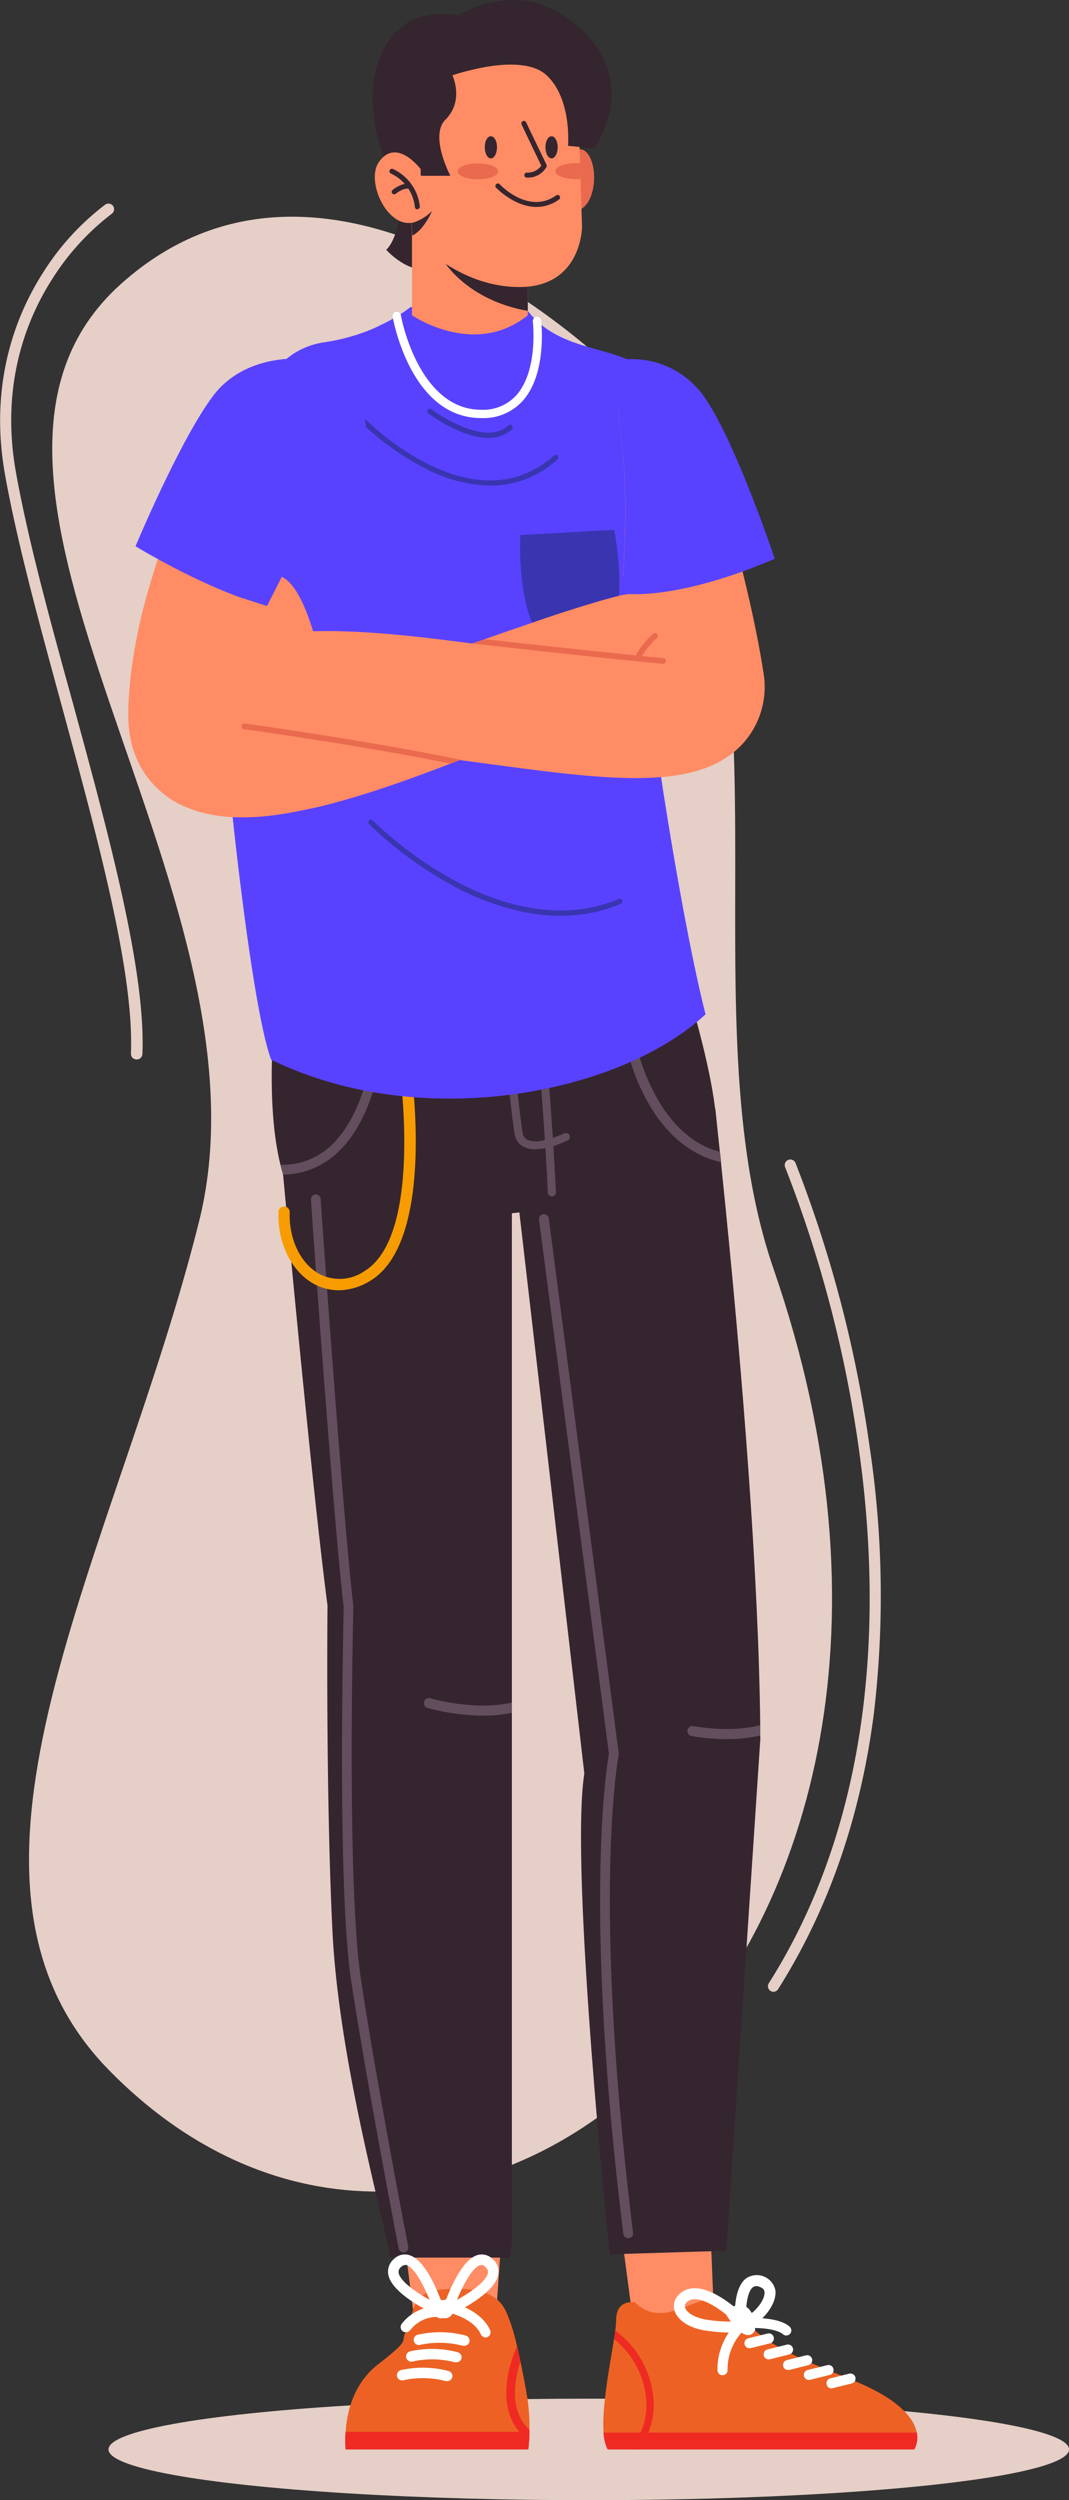 <svg xmlns="http://www.w3.org/2000/svg" viewBox="0 0 190.59 445.71"><rect x="0" y="0" width="190.59" height="445.71" fill="#333333" stroke="none"/><defs><style>.cls-1{fill:#e5cfc7;}.cls-2{fill:#ff8c64;}.cls-3{fill:#ed6224;}.cls-4{fill:#ee2a23;}.cls-5{fill:#fff;}.cls-6{fill:#35252f;}.cls-7{fill:#634e5d;}.cls-8{fill:#f79c00;}.cls-9{fill:#5942ff;}.cls-10{fill:#3935b1;}.cls-11{fill:#ea6a4f;}</style></defs><g id="Слой_2" data-name="Слой 2"><g id="OBJECTS"><ellipse class="cls-1" cx="104.97" cy="436.66" rx="85.63" ry="9.05"/><path class="cls-1" d="M110.31,66.9S59.93,16.13,21.51,50.67c-38.81,34.9,28.72,107.93,14,167s-49.87,116.69-16.2,151.25C80.51,431.67,181,351,137.92,226.22,121,177.26,145.67,105.73,110.31,66.9Z"/><path class="cls-1" d="M24.34,188.87h0a1,1,0,0,1-1-1c.61-14.55-6-38.64-12.32-62C6.89,110.75,3,96.45.86,84.42-2,68.05,3,55.9,7.69,48.58A45.76,45.76,0,0,1,18.77,36.47a1,1,0,1,1,1.14,1.65A44.37,44.37,0,0,0,9.32,49.73c-4.49,7-9.27,18.65-6.5,34.34C4.94,96,8.83,110.26,13,125.36c6.39,23.45,13,47.7,12.39,62.55A1,1,0,0,1,24.34,188.87Z"/><path class="cls-1" d="M137.92,355.08a1,1,0,0,1-.54-.15,1,1,0,0,1-.31-1.38c20-31.63,19.75-69.47,16-95.64A221.64,221.64,0,0,0,140,208.13a1,1,0,1,1,1.84-.78A224.07,224.07,0,0,1,155,257.62a178.8,178.8,0,0,1,.82,47.68c-2.35,18.52-8.11,35.11-17.1,49.32A1,1,0,0,1,137.92,355.08Z"/><polygon class="cls-2" points="72.47 402.49 73.9 413.82 88.36 413.82 89.19 401.89 72.47 402.49"/><polygon class="cls-2" points="111.12 400.65 112.88 413.82 127.33 413.82 126.78 400.26 111.12 400.65"/><path class="cls-3" d="M163,436.66H108.33a7.59,7.59,0,0,1-.72-3c-.34-4.62,1.13-12,1.86-16.66.09-.54.16-1,.22-1.51a16.22,16.22,0,0,0,.16-1.9c0-3.8,3.36-3.15,3.36-3.15,5.54,5.43,11.8-2.71,15.46,0,0,0,1.58,1.13,5.92,5s11.72,6.49,18,9.12c8.11,3.39,10.41,6.78,10.86,9.11A4.31,4.31,0,0,1,163,436.66Z"/><path class="cls-4" d="M163,436.66H108.33a7.59,7.59,0,0,1-.72-3h55.85A4.31,4.31,0,0,1,163,436.66Z"/><path class="cls-5" d="M129.49,412.68s1-2.39,3.14-1.63,2,4.34,2,4.34S133.28,418.65,129.49,412.68Z"/><path class="cls-5" d="M128.82,423.43a.9.9,0,0,1-.9-.9,11.46,11.46,0,0,1,3.54-8.49.9.9,0,1,1,1.16,1.37,9.72,9.72,0,0,0-2.9,7.12A.9.9,0,0,1,128.82,423.43Z"/><path class="cls-5" d="M140.18,416.35a.87.87,0,0,1-.6-.23c-1.14-1-4.5-1.2-6.35-1.08a.9.9,0,1,1-.12-1.8c.57,0,5.6-.3,7.67,1.54a.9.9,0,0,1,.08,1.27A.91.91,0,0,1,140.18,416.35Z"/><path class="cls-5" d="M130.3,415.83a32.77,32.77,0,0,1-4.36-.34c-2.86-.39-5-1.71-5.63-3.44a2.8,2.8,0,0,1,.66-2.92,3.8,3.8,0,0,1,2.82-1.2h.08c3.77,0,8.34,4.42,8.86,4.92l-.93.94h0l.39,1.92A10.63,10.63,0,0,1,130.3,415.83Zm-6.43-5.95h-.05a1.91,1.91,0,0,0-1.44.6.85.85,0,0,0-.23.93c.3.83,1.66,1.82,4,2.15a26.77,26.77,0,0,0,4.75.3C129.44,412.47,126.16,409.88,123.87,409.88Z"/><path class="cls-5" d="M133.73,414.84l-.84-1.77c1.8-.85,3.52-3.09,3.41-4.44,0-.33-.17-.73-1-1a1.1,1.1,0,0,0-1.07.12c-.94.73-1.24,3.2-1.2,4.58l-2,0c0-.46-.06-4.6,2-6.17a3.39,3.39,0,0,1,5.23,2.24C138.44,410.87,136,413.75,133.73,414.84Z"/><path class="cls-4" d="M113.91,436.66h-1.62a12,12,0,0,0,2.93-8.76A15.42,15.42,0,0,0,109.47,417c.09-.54.16-1,.22-1.51a16.75,16.75,0,0,1,6.84,12.39A13.28,13.28,0,0,1,113.91,436.66Z"/><path class="cls-5" d="M133.66,418.62a.9.9,0,0,1-.22-1.78l3.42-.84a.9.9,0,1,1,.43,1.75l-3.41.84A.83.83,0,0,1,133.66,418.62Z"/><path class="cls-5" d="M137.08,420.61a.9.9,0,0,1-.22-1.78l3.42-.85a.9.9,0,0,1,.43,1.75l-3.42.85A.76.76,0,0,1,137.08,420.61Z"/><path class="cls-5" d="M140.49,422.51a.9.9,0,0,1-.21-1.77l3.41-.85a.9.9,0,0,1,.44,1.75l-3.42.85A.82.82,0,0,1,140.49,422.51Z"/><path class="cls-5" d="M144.22,424.28a.9.9,0,0,1-.88-.68.91.91,0,0,1,.66-1.1l3.42-.84a.9.9,0,1,1,.43,1.74l-3.42.85Z"/><path class="cls-5" d="M148.25,425.78a.9.9,0,0,1-.87-.68A.9.9,0,0,1,148,424l3.41-.85a.9.9,0,1,1,.44,1.75l-3.42.85A.78.78,0,0,1,148.25,425.78Z"/><path class="cls-6" d="M50,207.65c.14.57.29,1.13.46,1.67l0,.07c.23.73.48,1.44.75,2.12,2.45,6,21.38,6.87,40,4.79,14.45-1.62,28.73-5,35-9.21,5.89-3.93-6.65-40.19-6.65-40.19L48.91,181.74S47.32,196.82,50,207.65Z"/><path class="cls-6" d="M135.56,310l-6.05,91.24-20.82.64s-7.18-68.89-4.51-85.71l-11.58-100-.28-2.35,26.74-12.31,1.66-.77,6.81-3.13c.06.55.12,1.09.17,1.64.22,2.05.44,4.1.65,6.13.06.61.12,1.22.19,1.83,4,38.64,6.71,74.16,7,100.37,0,.61,0,1.23,0,1.83C135.55,309.57,135.56,309.76,135.56,310Z"/><path class="cls-7" d="M135.55,309.38a25.57,25.57,0,0,1-6,.65,35,35,0,0,1-6.28-.56.89.89,0,0,1,.34-1.75c.09,0,6.55,1.26,11.91-.17C135.54,308.16,135.55,308.78,135.55,309.38Z"/><path class="cls-7" d="M112,399h.11a.86.86,0,0,0,.75-1c-7.4-60.17-2.6-84.91-2.55-85.15a.88.88,0,0,0,0-.28L97.84,217.21a.88.88,0,0,0-1-.75.86.86,0,0,0-.74,1l12.47,95.21c-.39,2.16-4.59,27.47,2.56,85.56A.86.86,0,0,0,112,399Z"/><path class="cls-7" d="M111.54,185.89c.08.45,1.79,9.31,7.52,15.59a20.08,20.08,0,0,0,4,3.4,17.44,17.44,0,0,0,3.69,1.79,14.46,14.46,0,0,0,1.82.51c-.07-.61-.13-1.22-.2-1.83-.29-.08-.58-.16-.86-.26a14.85,14.85,0,0,1-3.51-1.67,18.06,18.06,0,0,1-3.25-2.71c-5.71-6-7.45-15-7.47-15.13a.88.88,0,0,0-1-.7A.86.86,0,0,0,111.54,185.89Z"/><path class="cls-7" d="M99.11,212.54a.7.7,0,0,1-.68.73h0a.71.71,0,0,1-.75-.66c-.13-2.61-.28-5.29-.45-8l-.09-1.41c-.57-8.74-1.29-17.31-1.84-23.37,0-.49-.08-1-.13-1.42-.12-1.33-.23-2.51-.32-3.51l1.43-.23c.09,1,.2,2.19.33,3.53,0,.46.08.93.13,1.42.54,6,1.25,14.51,1.82,23.19,0,.48.06,1,.1,1.44C98.82,207.06,99,209.83,99.11,212.54Z"/><path class="cls-7" d="M101.17,203.32a19.05,19.05,0,0,1-2.52,1,12.45,12.45,0,0,1-1.43.36,9,9,0,0,1-1.37.18,4.93,4.93,0,0,1-2.42-.38,3,3,0,0,1-1.65-2.21c-.52-2.69-1.63-13.82-2.37-21.69,0-.49-.09-1-.14-1.42-.11-1.26-.22-2.4-.31-3.38l1.44-.18c.09,1,.2,2.14.32,3.42,0,.45.08.93.13,1.41.74,7.86,1.84,19,2.35,21.58a1.55,1.55,0,0,0,.87,1.22,5.08,5.08,0,0,0,3.06,0,12.88,12.88,0,0,0,1.42-.39,16.58,16.58,0,0,0,2-.77.74.74,0,0,1,1,.31A.69.69,0,0,1,101.17,203.32Z"/><path class="cls-6" d="M91.26,204.81V399.37L91,402.46H69.58c-1.13-6.94-9.2-35-10.32-58.41-1.21-25.19-.87-57.82-.87-57.82-2.33-17.81-5.92-55.36-7.92-76.84v-.07c-.06-.57-.11-1.13-.16-1.67C49.52,199,49,193.41,49,193.41c3.33-1.38,9.26-.52,15.64,1.23l1.7.48A198,198,0,0,1,91.26,204.81Z"/><path class="cls-7" d="M91.26,303.51v1.83a24.6,24.6,0,0,1-5.16.51,38.57,38.57,0,0,1-9.88-1.38.89.89,0,0,1,.51-1.71C76.82,302.78,84.68,305.07,91.26,303.51Z"/><path class="cls-7" d="M71.93,401.52l.16,0a.86.86,0,0,0,.69-1c-.06-.31-5.93-30.76-8.47-48S63,286.93,63,286.45c0-.05,0-.09,0-.13-1.9-16.18-5.8-72-5.83-72.59a.88.88,0,0,0-.93-.8.86.86,0,0,0-.8.92c0,.56,3.92,56.31,5.83,72.61,0,2-1.22,49.22,1.29,66.28C65.14,370,71,400.51,71.08,400.82A.87.87,0,0,0,71.93,401.52Z"/><path class="cls-3" d="M94.39,433.15v.38c0,.58,0,1.1-.07,1.55-.06,1-.13,1.58-.13,1.58H61.62a17.69,17.69,0,0,1,0-3.13c.21-3.33,1.31-8.58,5.81-12.06,6.16-4.76,3.78-3.76,5-5.93.14-.25,1.25-3.93,1.36-4.19,1.06-2.25,2-3.31,7.87-3.31,7.74,0,8.42,3.75,9.25,5.73a36.65,36.65,0,0,1,1.29,4.6c.19.82.39,1.7.58,2.59.48,2.25.92,4.59,1.23,6.46A33.49,33.49,0,0,1,94.39,433.15Z"/><path class="cls-4" d="M94.39,433.15v.38c0,.58,0,1.1-.07,1.55a9.16,9.16,0,0,1-3.38-4.39c-2-5.49,1.08-12.08,1.21-12.36l.07,0c.19.82.39,1.7.58,2.59-.73,2.24-1.58,6-.41,9.2A7.62,7.62,0,0,0,94.39,433.15Z"/><path class="cls-4" d="M94.39,433.53c0,1.86-.2,3.13-.2,3.13H61.62a17.69,17.69,0,0,1,0-3.13Z"/><path class="cls-5" d="M78.26,412.8a1,1,0,0,1-.38-.08c-.83-.37-8.09-3.75-8.66-7.28a2.93,2.93,0,0,1,1-2.71A2.73,2.73,0,0,1,72.9,402c3.29.87,5.78,8.15,6.24,9.6a1,1,0,0,1-.26,1A1,1,0,0,1,78.26,412.8Zm-6.05-9a1,1,0,0,0-.7.34,1.09,1.09,0,0,0-.45,1c.24,1.49,3,3.45,5.52,4.84-1.15-2.83-2.81-5.85-4.16-6.2A.66.66,0,0,0,72.21,403.76Z"/><path class="cls-5" d="M79.84,412.8a.93.93,0,0,1-.89-1.21c.47-1.45,3-8.73,6.25-9.6a2.73,2.73,0,0,1,2.64.74,2.9,2.9,0,0,1,1,2.71c-.56,3.53-7.82,6.91-8.65,7.28A1,1,0,0,1,79.84,412.8Zm6-9a.76.76,0,0,0-.21,0c-1.34.35-3,3.37-4.16,6.2,2.52-1.39,5.29-3.35,5.53-4.84a1.08,1.08,0,0,0-.46-1A1,1,0,0,0,85.88,403.76Z"/><path class="cls-5" d="M79,410.09s-1.52-.72-1.63,1.36c-.1,1.69,1.1,2.05,1.59,1.77a1.41,1.41,0,0,0,1.55-.52C81,411.87,80.7,409.26,79,410.09Z"/><path class="cls-5" d="M72.36,415.77a1,1,0,0,1-.56-.18.94.94,0,0,1-.19-1.3,7.92,7.92,0,0,1,7.64-3,.93.93,0,0,1-.36,1.82,6.08,6.08,0,0,0-5.79,2.33A.93.93,0,0,1,72.36,415.77Z"/><path class="cls-5" d="M86.59,416.71a1,1,0,0,1-.85-.55c-1.5-3.31-6.76-4.11-6.81-4.12a.91.91,0,0,1-.78-1.05.93.93,0,0,1,1-.79c.26,0,6.31,1,8.23,5.19a.92.92,0,0,1-.46,1.23A.85.85,0,0,1,86.59,416.71Z"/><path class="cls-5" d="M82.76,418.19l-.24,0A16.2,16.2,0,0,0,75,418a.93.93,0,1,1-.49-1.79,17.84,17.84,0,0,1,8.51.15.93.93,0,0,1-.23,1.83Z"/><path class="cls-5" d="M81.37,421.13l-.24,0a16.14,16.14,0,0,0-7.55-.15.93.93,0,0,1-.49-1.8,18,18,0,0,1,8.51.15.93.93,0,0,1,.66,1.13A.92.92,0,0,1,81.37,421.13Z"/><path class="cls-5" d="M79.73,424.48a1,1,0,0,1-.24,0,16.23,16.23,0,0,0-7.55-.16.92.92,0,0,1-1.14-.65.94.94,0,0,1,.65-1.14,17.85,17.85,0,0,1,8.51.15.92.92,0,0,1,.67,1.13A.94.94,0,0,1,79.73,424.48Z"/><path class="cls-7" d="M50,207.65c.14.57.29,1.13.46,1.67a.17.17,0,0,0,0,.07h0a14.18,14.18,0,0,0,8.36-2.79c3.8-2.81,6.11-7.29,7.5-11.48a44.74,44.74,0,0,0,2.08-10.58.87.87,0,1,0-1.73-.09,43.41,43.41,0,0,1-2,10.19c-1.3,3.91-3.42,8-6.83,10.57a12.61,12.61,0,0,1-7.51,2.44Z"/><path class="cls-8" d="M60.9,230a11,11,0,0,0,5-1.6c12-7.06,7.39-38.09,7.19-39.41a1,1,0,0,0-2,.31c.05.31,4.59,31-6.22,37.37a7.75,7.75,0,0,1-8.17.3c-3.22-1.91-5.2-6.17-5.05-10.86a1,1,0,0,0-2-.06c-.18,5.41,2.19,10.37,6,12.65A9.18,9.18,0,0,0,60.9,230Z"/><path class="cls-9" d="M125.79,180.82c-14.93,13.94-50.24,21.34-77.45,8.09-3-8.15-6.27-37.27-7.15-46-.18-1.73-.32-3.46-.44-5.2a226.9,226.9,0,0,1,0-25.56l.06-1.43c.36-7.24.89-14.75,1.39-22.72,1-15.77,6.27-25.49,15.41-26.95a37,37,0,0,0,4.75-1l.79-.23c.81-.25,1.57-.52,2.28-.79s1.59-.65,2.28-1l.32-.16.55-.27a28.21,28.21,0,0,0,4.62-2.86h20.4a15.34,15.34,0,0,0,5.34,4.79c.33.18.67.36,1,.52s.53.25.8.36l.84.35c.67.26,1.34.49,2,.71h0c6.46,2.05,13,2.58,14.55,10.17,1.1,5.49-3.1,16.77-2.66,39.64,0,1.68.09,3.42.17,5.22s.19,3.44.32,5.24.28,3.42.46,5.2c.15,1.56.32,3.16.53,4.81s.43,3.4.68,5.18C119,146.44,122.66,168.59,125.79,180.82Z"/><path class="cls-5" d="M85.79,74.53c-12.45,0-15.64-17.28-15.77-18a.75.75,0,1,1,1.47-.26c0,.17,3.11,16.78,14.3,16.78a8,8,0,0,0,6.28-2.6C96,66,95,57.41,95,57.33a.75.75,0,0,1,1.49-.19c0,.38,1.09,9.36-3.27,14.29A9.45,9.45,0,0,1,85.79,74.53Z"/><path class="cls-10" d="M92.77,95.38l16.74-.94s4.41,22-6,22.87C91.35,118.31,92.77,95.38,92.77,95.38Z"/><path class="cls-10" d="M87.32,86.56a25.65,25.65,0,0,1-11-2.79,46.92,46.92,0,0,1-11.53-8.09.52.52,0,0,1,0-.68.43.43,0,0,1,.63,0,46,46,0,0,0,11.31,7.93c8.64,4.13,16.07,3.55,22.09-1.75a.42.42,0,0,1,.62.07.52.52,0,0,1-.07.68,17.73,17.73,0,0,1-11.85,4.65Z"/><path class="cls-10" d="M87.07,78.08c-4.81,0-10.4-4.14-10.71-4.37a.51.51,0,0,1-.11-.67.43.43,0,0,1,.62-.12c.09.07,9.43,7,13.78,2.91a.43.43,0,0,1,.63,0,.51.51,0,0,1,0,.68A5.87,5.87,0,0,1,87.07,78.08Z"/><path class="cls-10" d="M99.81,163.26a31.71,31.71,0,0,1-5.52-.49,45.82,45.82,0,0,1-14.35-5.32,68.33,68.33,0,0,1-14.13-10.52.51.51,0,0,1,0-.68.42.42,0,0,1,.62,0,68,68,0,0,0,14,10.38c7.55,4.2,18.87,8.23,29.9,3.63a.42.42,0,0,1,.57.27.49.49,0,0,1-.25.62A27.7,27.7,0,0,1,99.81,163.26Z"/><path class="cls-6" d="M71.63,35.68s-.41,6.63-2.77,8.85c0,0,4,4.54,8.11,3.29C77,47.82,74.75,37.36,71.63,35.68Z"/><path class="cls-6" d="M108.93,18.67c-.09.61-.21,1.23-.37,1.87h0A21.07,21.07,0,0,1,106,26.38l-.53,0-.53,0L103,26.24S97.81,10.4,89.83,11.46s-11.78,18-11.78,18L68.4,27.93S63.66,16.21,69,7.72C73.45.64,81.59,2.77,81.59,2.77s8.33-5.23,16.52-1.32C103.4,4,110.09,10.07,108.93,18.67Z"/><path class="cls-2" d="M94.1,51V56.2a15,15,0,0,1-1.84,1.29c-9.05,5.44-18.81-1.29-18.81-1.29V38.14L91.64,49.46Z"/><path class="cls-6" d="M94.1,51v4.43C83,53.45,79,46.36,79,46.36l12.69,3.1Z"/><path class="cls-11" d="M100.61,28.16s3-3.49,4.63,0,.39,10.57-4.11,9.41Z"/><path class="cls-2" d="M103.77,40.42s0,10.77-11.19,10.75S73.86,42.4,73.47,42h0l-.12-2.27L72.7,28l-.34-6.28s-1.42-11.3,9.32-13.37c7.86-1.5,15.22-.2,18.93,3.9.12.13.24.26.35.4a9.67,9.67,0,0,1,2.11,5.27l.35,11.28.09,2.76Z"/><path class="cls-6" d="M104.72,26.32,101.27,26s.73-8.32-3.81-12.57c-2.92-2.74-9-2-13-1.05l-.65.15c-1,.24-1.84.48-2.39.65l-.56.18-.2.07s2.16,4.51-1.25,7.91c-2.88,2.88.89,10,.89,10H75.15c-2.57-1.3-3.52-6.69-3.52-6.69S69,17.31,72.3,11.4c1.8-3.21,7.44-5.31,13.36-6l1-.11c4.63-.39,9.3.1,12.32,1.6,2.4,1.19,3.83,3.78,4.67,6.69.23.8.42,1.62.57,2.43A43.86,43.86,0,0,1,104.72,26.32Z"/><ellipse class="cls-11" cx="85.2" cy="30.55" rx="3.61" ry="1.42"/><path class="cls-11" d="M103.51,31.93a8.19,8.19,0,0,1-.87,0c-2,0-3.61-.63-3.61-1.42s1.62-1.42,3.61-1.42c.27,0,.53,0,.78,0Z"/><path class="cls-6" d="M88.61,26.24c0,1.08-.49,2-1.09,2s-1.09-.87-1.09-2,.48-1.95,1.09-1.95S88.61,25.16,88.61,26.24Z"/><path class="cls-6" d="M99.43,26.24c0,1.08-.49,2-1.09,2s-1.09-.87-1.09-2,.49-1.95,1.09-1.95S99.43,25.16,99.43,26.24Z"/><path class="cls-6" d="M95.65,36.89c-3.93,0-7.16-3.38-7.2-3.43a.43.43,0,0,1,0-.62.44.44,0,0,1,.63,0c.21.22,5.21,5.44,10.07,2a.44.44,0,0,1,.62.1.45.45,0,0,1-.1.62A6.84,6.84,0,0,1,95.65,36.89Z"/><path class="cls-6" d="M77,37.63c0,.12-1.47,3.4-3.5,4.37h0l-.12-2.27A7.72,7.72,0,0,0,77,37.63Z"/><path class="cls-2" d="M75,30.15s-4.31-5.79-7.46-1.24c-2.6,3.74,2.31,13.5,7.46,10.16Z"/><path class="cls-6" d="M74.41,37.33a.45.45,0,0,1-.44-.4,7.41,7.41,0,0,0-4.3-6,.45.45,0,0,1,.33-.83,8.32,8.32,0,0,1,4.85,6.7.45.45,0,0,1-.39.49Z"/><path class="cls-6" d="M70.28,34.64a.44.44,0,0,1-.28-.78c.17-.15,1.76-1.4,3.09-1.06a.44.44,0,1,1-.22.86c-.76-.2-1.93.57-2.32.88A.41.41,0,0,1,70.28,34.64Z"/><path class="cls-6" d="M93.87,31.66a.45.45,0,0,1,0-.89,3,3,0,0,0,2.64-1.23C94.75,25.9,93,22.23,93,22.19a.45.45,0,0,1,.21-.59.44.44,0,0,1,.59.21s1.84,3.85,3.64,7.56a.46.46,0,0,1,0,.38A3.8,3.8,0,0,1,93.87,31.66Z"/><path class="cls-2" d="M120.6,112.27a8.42,8.42,0,0,0-10.25-6.06c-3.13.8-6,1.69-8.9,2.61s-5.66,1.88-8.43,2.84q-3.33,1.14-6.61,2.29l-2.23.77c-2.54.89-5.07,1.77-7.6,2.62-5.42,1.84-10.83,3.57-16.14,5-2.65.73-5.28,1.39-7.83,1.91a53.32,53.32,0,0,1-7.23,1c-.53,0-1,0-1.51,0v-.1l.1-.9c.14-1.2.33-2.42.55-3.65.45-2.47,1-5,1.73-7.53s1.51-5.08,2.39-7.64,1.84-5.09,2.85-7.63c.51-1.27,1-2.53,1.58-3.8s1.08-2.52,1.65-3.77,1.13-2.5,1.72-3.73l.87-1.84.44-.89.4-.81.17-.32a10.44,10.44,0,0,0-18.47-9.71l-.62,1.13-.57,1c-.37.69-.73,1.38-1.09,2.07-.7,1.38-1.39,2.76-2,4.15s-1.31,2.8-1.94,4.2-1.22,2.83-1.81,4.26Q30,94.2,28.49,98.64c-1,3-1.94,6-2.74,9.08a92.56,92.56,0,0,0-2,9.54q-.39,2.46-.63,5l-.1,1.28-.08,1.29-.06,1.31v1.43a20.44,20.44,0,0,0,.46,4.47,17.18,17.18,0,0,0,2,5.12,16.34,16.34,0,0,0,3.88,4.41,16.09,16.09,0,0,0,2.25,1.51,18.87,18.87,0,0,0,2.19,1,21.87,21.87,0,0,0,4,1.15,27.19,27.19,0,0,0,3.46.43,40.51,40.51,0,0,0,5.91-.13c1.82-.17,3.54-.43,5.19-.74s3.26-.66,4.82-1c3.13-.77,6.12-1.65,9.06-2.58,4.9-1.57,9.62-3.31,14.27-5.1l1.77-.68.95-.36c5.51-2.18,10.93-4.41,16.28-6.62,2.68-1.1,5.34-2.18,8-3.22s5.23-2,7.7-2.86l.12,0A8.44,8.44,0,0,0,120.6,112.27Z"/><path class="cls-2" d="M136.11,119.9c-.85-5.59-2.24-12-3.72-18C129.46,90,126.16,79.32,126,78.65a10.43,10.43,0,0,0-13.07-6.85A10.1,10.1,0,0,0,110.28,73c.07,1.72.25,3.75.58,6.16,1,7.53.54,18.33.22,23.54.26,1,.53,2.06.79,3.12,1,4,1.94,8.1,2.69,12-1.41,0-3.29,0-5.77-.17-5.62-.37-12.33-1.27-19.44-2.23-14.64-2-29.78-4-41-2.24A10.44,10.44,0,0,0,50,133.94a11.46,11.46,0,0,0,1.65-.13c8.18-1.3,22.39.61,34.92,2.3,10.34,1.39,19.32,2.6,26.75,2.6,8.19,0,14.52-1.46,18.75-5.76A15,15,0,0,0,136.11,119.9Z"/><path class="cls-9" d="M54.4,64S43.91,62.72,38,70.56,24.16,97.38,24.16,97.38s19.91,12.23,31.2,11.76c0,0,8.41-20.27,9.72-28.37C67.28,67.27,54.4,64,54.4,64Z"/><path class="cls-2" d="M50.24,102.83l-2.64,5.22s-2.54-.85-5.89-1.89c-1.36,2.78-3.09,5.44-4.41,8-1.47,2.87-2.89,5.76-4.3,8.66,5.92,2.77,13,5.6,15.9,6.08,5.24.86,7.64-13.67,7.64-13.67S54.19,104.64,50.24,102.83Z"/><path class="cls-9" d="M138.13,99.61s-2.29,1-5.74,2.28c-5.41,1.94-13.7,4.35-20.52,4l-1-.08s.1-1.15.22-3c.32-5.21.8-16-.22-23.54-.33-2.41-.51-4.44-.58-6.16-.35-7.93,1.54-9.06,1.54-9.06a15.66,15.66,0,0,1,14.05,7.19C131.35,79.34,138.13,99.61,138.13,99.61Z"/><path class="cls-11" d="M82.12,135.45l-1.77.68C64.5,132.92,43.75,130,43.51,130a.51.51,0,0,1-.43-.57.52.52,0,0,1,.58-.44C43.9,129,66.06,132.11,82.12,135.45Z"/><path class="cls-11" d="M118.73,117.88a.51.51,0,0,1-.51.46h0c-11.35-1.09-26.93-2.82-34-3.62l2.23-.77c7.72.87,21.54,2.39,31.86,3.38A.51.51,0,0,1,118.73,117.88Z"/><path class="cls-11" d="M113.94,117.29a.53.53,0,0,1-.24-.06.51.51,0,0,1-.21-.69,16.34,16.34,0,0,1,2.93-3.54.5.5,0,0,1,.71,0,.51.51,0,0,1,0,.72,15,15,0,0,0-2.71,3.26A.51.51,0,0,1,113.94,117.29Z"/></g></g></svg>